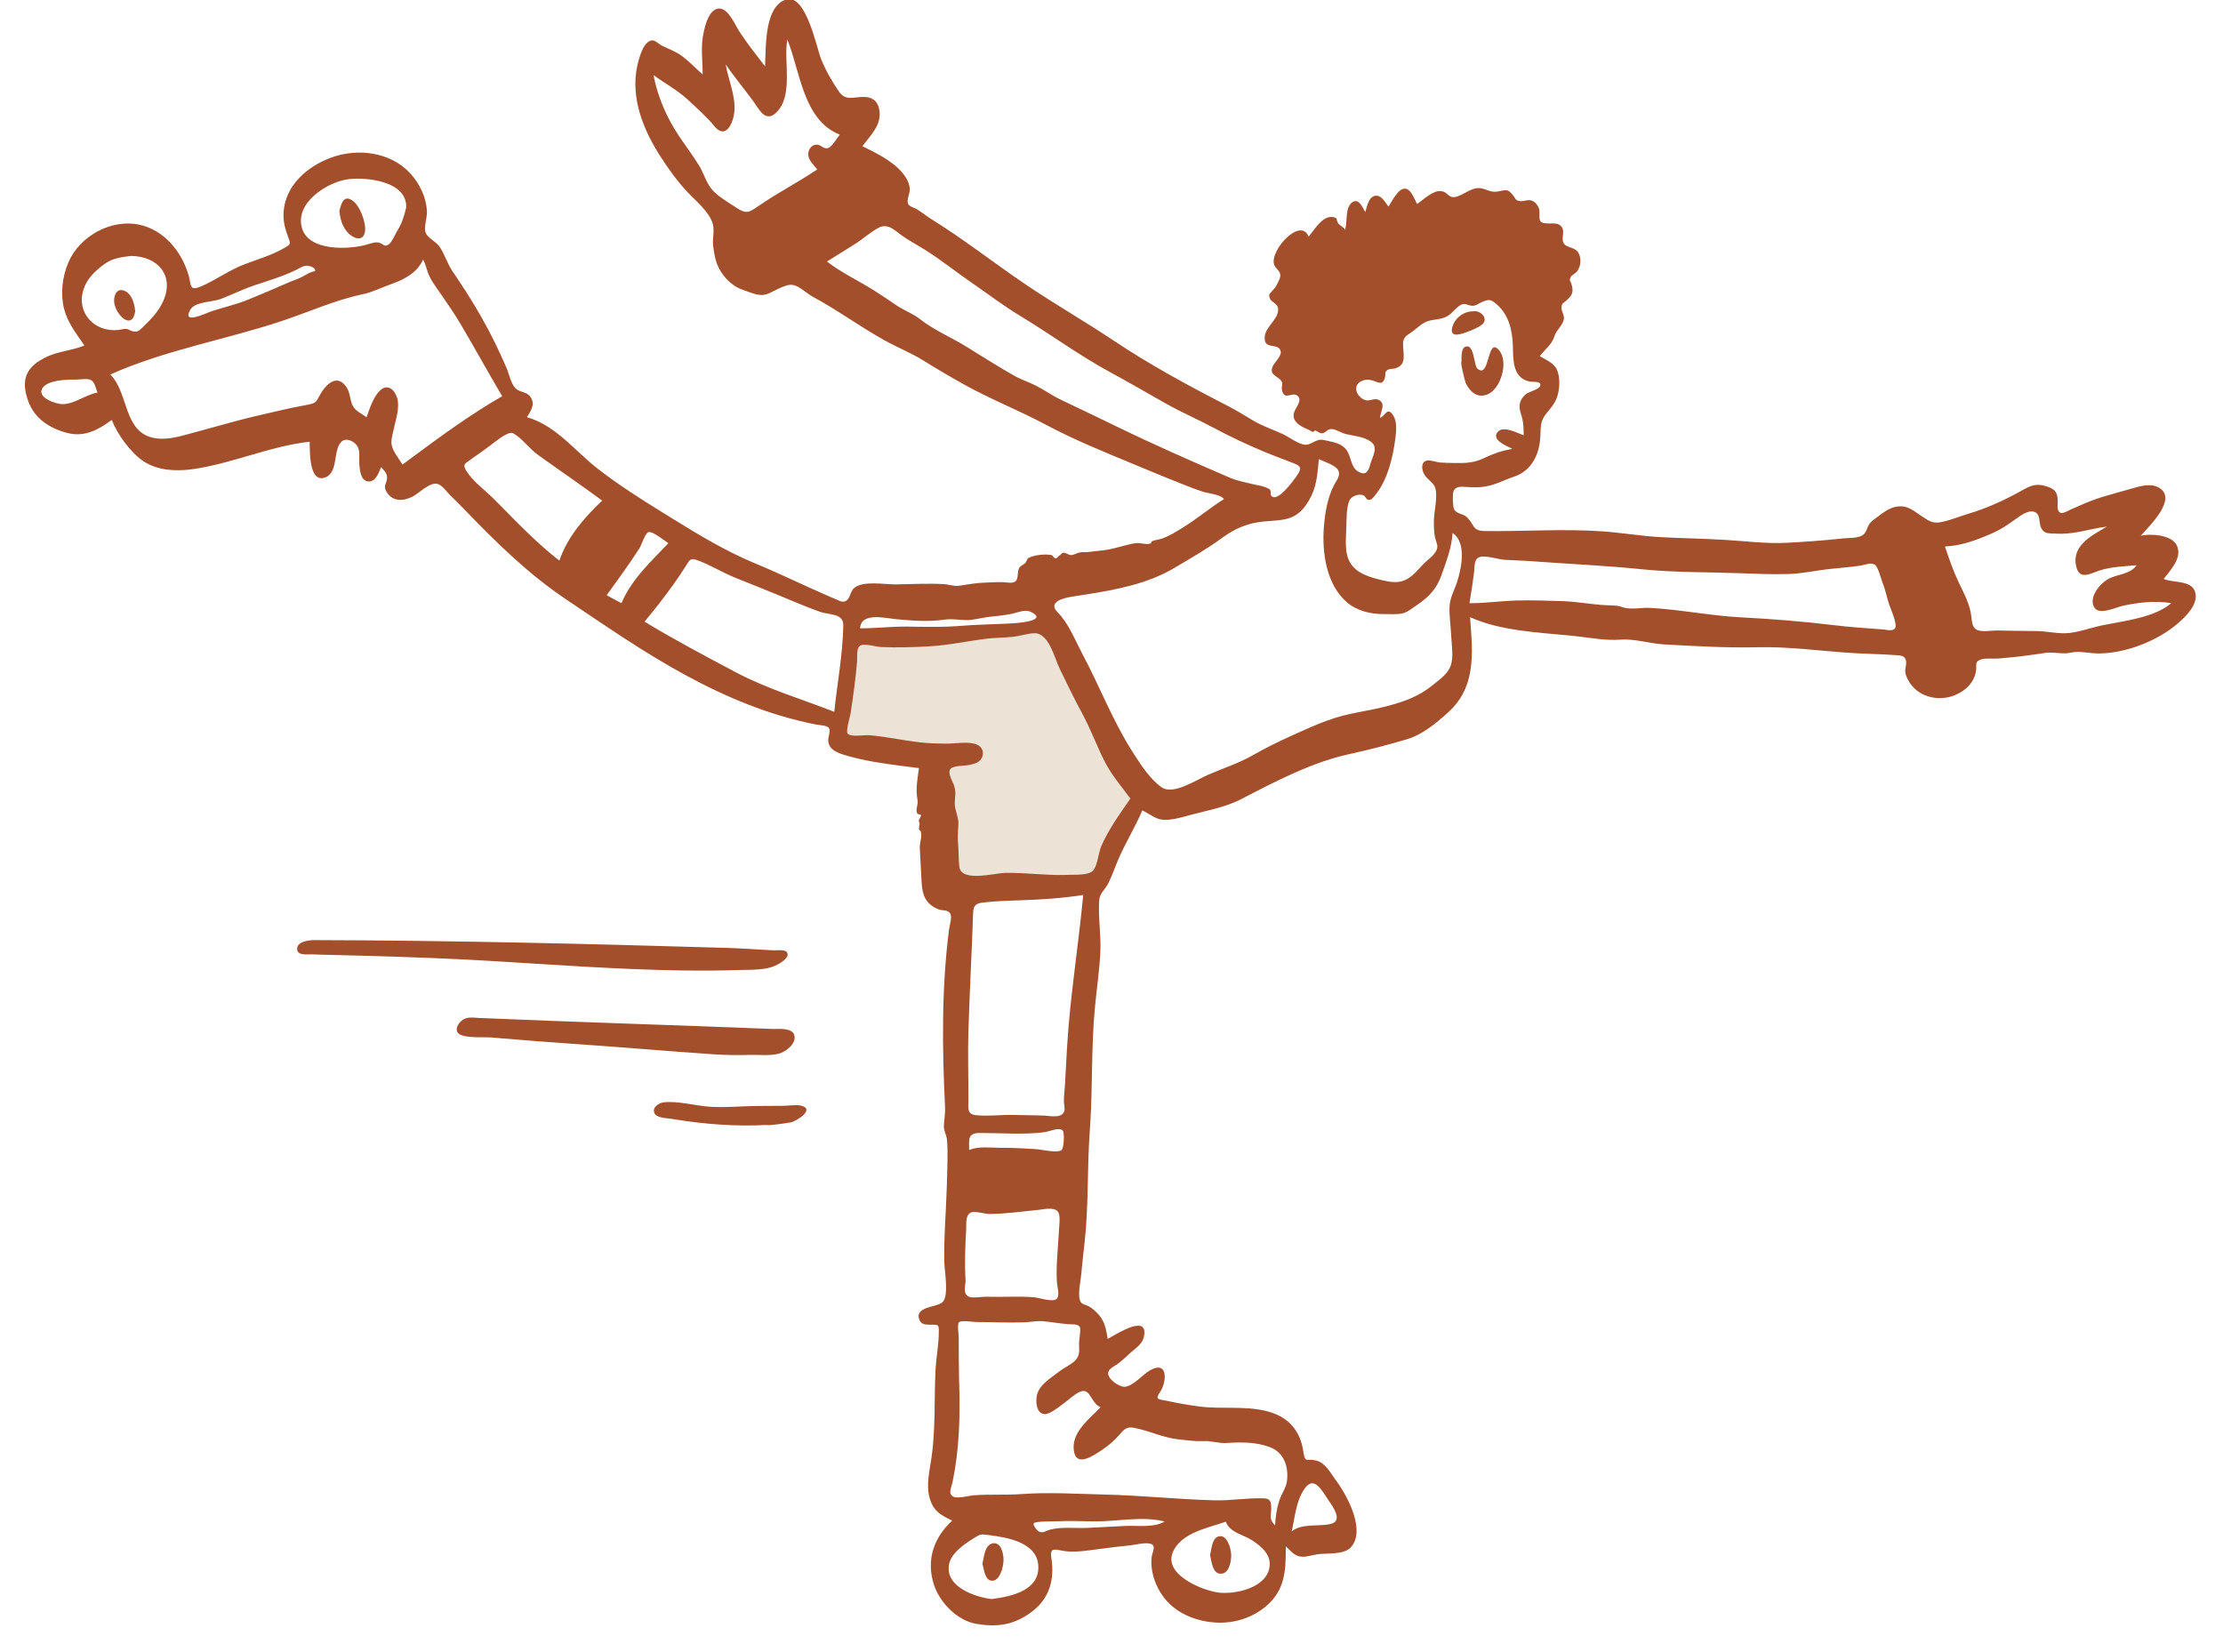 <svg viewBox="38.4 38.4 947.2 704" xmlns="http://www.w3.org/2000/svg" overflow="visible" xmlns:xlink="http://www.w3.org/1999/xlink" width="947.2px" height="704px"><g id="Master/Doodles/Roller Skating" stroke="none" stroke-width="1" fill="none" fill-rule="evenodd"><path d="M436.795,309.52 C426.166,310.199 415.45,309.922 404.812,309.584 C403.764,309.55 401.258,309.063 400.619,309.689 C399.885,310.41 400.041,314.384 399.919,315.368 C399.001,322.823 398.081,330.28 397.163,337.735 C396.74,341.159 396.318,344.583 395.896,348.006 C395.776,348.979 394.584,353.188 395.153,354.032 C396.188,355.568 403.599,355.919 405.552,356.295 L428.811,360.775 C431.001,361.197 436.591,361.296 437.607,363.026 C438.251,364.124 437.858,367.096 437.934,368.342 L438.566,378.619 C439.395,392.08 440.224,405.54 441.051,419 C457.513,417.677 473.974,416.354 490.433,415.03 C494.439,414.708 498.445,414.387 502.449,414.065 C503.403,413.988 505.401,414.189 506.18,413.662 C507.88,412.511 509.329,407.586 510.247,405.816 C512.584,401.305 514.922,396.794 517.26,392.282 C519.513,387.935 521.766,383.588 524.019,379.24 C524.596,378.128 526.035,376.271 526,375.055 C525.959,373.683 523.914,371.228 523.275,370.057 C521.403,366.622 519.531,363.187 517.658,359.752 C508.388,342.744 499.119,325.736 489.848,308.729 C489.378,307.867 488.329,304.732 487.41,304.256 C485.625,303.332 479.38,305.191 477.456,305.411 C463.936,306.954 450.38,308.654 436.795,309.52" id="Accent" fill="#ece2d5"/><path d="M388.277,63.573 C390.196,68.353 392.891,73.075 395.807,77.321 C398.862,81.77 402.192,79.504 406.927,79.713 C411.303,79.906 413.271,82.934 413.223,87.226 C413.161,92.657 408.846,96.624 405.86,100.721 L407.585,101.558 C413.743,104.57 421.025,108.468 424.549,114.341 C425.405,115.766 425.994,117.402 426.047,119.084 C426.098,120.747 424.577,123.792 425.367,125.329 C425.944,126.453 427.892,126.86 428.929,127.472 C431.075,128.738 432.98,130.376 435.101,131.688 C448.997,140.291 462.062,150.57 475.467,159.652 C487.572,167.853 500.394,175.158 512.637,183.354 C528.206,193.775 544.575,202.642 561.24,211.209 C565.083,213.186 568.648,215.381 572.337,217.593 C576.123,219.863 580.641,221.396 584.681,223.234 C587.513,224.521 590.601,226.971 593.573,227.773 C597.109,228.728 598.598,224.976 602.718,225.949 L603.349,226.093 C606.724,226.841 610.275,227.347 612.285,230.359 C614.156,233.165 613.982,237.457 616.996,239.271 C620.286,241.249 621.347,239.369 622.134,236.707 L622.279,236.2 C623.198,232.878 625.794,229.08 622.608,226.689 C619.599,224.43 615.336,224.181 611.815,223.346 C610.031,222.923 607.665,221.379 605.966,221.239 C603.844,221.064 603.347,223.042 601.543,223.045 C600.584,223.046 599.741,222.118 598.827,221.823 C598.621,221.757 598.08,222.513 597.831,222.443 C596.938,222.193 596.866,221.894 595.994,221.537 L595.217,221.209 C592.252,219.921 588.859,217.934 589.72,214.374 C590.222,212.294 593.629,208.949 591.251,207.042 C589.017,205.249 586.017,208.988 584.785,205.246 C583.911,202.588 586.044,201.875 583.331,199.687 C581.337,198.078 579.5,197.641 580.604,194.691 C581.313,192.791 585.006,189.902 583.948,187.611 C582.449,184.369 576.746,187.647 577.296,181.789 C577.688,177.594 582.964,174.565 582.999,170.437 C583.024,167.482 580.222,167.503 579.494,165.583 C578.801,163.756 579.385,163.695 580.367,162.504 L580.482,162.361 C581.262,161.371 581.769,161.042 582.351,159.876 C583.06,158.458 584.283,156.622 583.823,154.973 C583.41,153.49 581.674,152.609 581.238,150.966 C579.593,144.779 592.662,130.721 595.992,139.24 L596.292,138.882 C598.725,135.911 601.88,130.411 606.074,130.872 C608.716,131.162 607.586,131.916 608.504,133.442 C609.169,134.549 611.015,135.112 611.538,136.31 C612.574,133.094 611.475,127.134 614.354,124.774 C617.159,122.474 618.922,126.521 620.115,128.773 C620.883,126.648 621.376,122.661 624.024,121.899 C626.858,121.085 628.626,124.63 630.006,126.435 C631.493,124.323 634.28,118.096 637.491,118.855 C639.899,119.424 641.091,123.445 642.217,125.301 C644.852,123.57 649.005,119.402 652.416,119.843 C655.739,120.271 655.446,123.386 659.332,122.112 C662.149,121.187 665.078,118.731 668.069,118.547 C671.222,118.353 672.889,120.563 676.391,120.027 L676.868,119.95 C680.162,119.389 680.783,118.728 683.099,121.628 C684.295,123.126 683.978,123.783 686.054,124.096 C687.809,124.362 689.346,123.202 691.186,123.933 C692.548,124.473 693.499,125.734 694.069,127.03 C694.742,128.561 693.962,131.213 694.634,132.418 C695.927,134.734 700.814,132.69 703.008,134.299 C705.968,136.47 703.181,139.766 704.757,142.172 C706.022,144.103 709.586,143.611 711.005,146.218 C712.291,148.579 711.989,151.699 710.497,153.887 C709.871,154.806 708.11,155.568 707.697,156.4 C706.846,158.116 707.56,157.916 708.055,159.67 C708.974,162.926 708.287,164.214 705.882,166.385 L705.659,166.585 C704.163,167.912 703.851,167.531 703.751,169.548 C703.674,171.105 704.999,172.548 704.753,174.29 C704.371,176.997 701.807,178.742 700.851,181.324 L700.731,181.681 C699.652,185.262 696.702,187.222 694.479,190.169 C697.107,191.755 700.561,193.069 701.836,196.045 C703.228,199.292 702.97,203.913 701.984,207.206 C701.037,210.363 699.011,212.377 697.063,214.882 C694.692,217.932 694.894,220.351 694.747,224.073 C694.437,231.943 691.06,239.089 683.342,241.589 C680.28,242.58 677.515,244.039 674.408,244.963 C670.791,246.041 668.097,246.175 664.445,245.993 L663.486,245.938 C661.118,245.776 658.494,245.433 657.683,247.903 C657.254,249.208 657.41,254.288 657.996,255.447 C658.997,257.432 661.834,257.168 663.544,258.885 C666.627,261.98 665.755,264.618 670.958,264.69 C687.814,264.925 704.617,263.624 721.473,264.844 C729.785,265.446 737.92,266.883 746.265,267.306 C755.449,267.77 764.658,267.925 773.836,268.483 C782.5,269.009 790.977,270.144 799.686,269.695 C807.08,269.314 814.209,268.818 821.53,268.056 L823.733,267.82 C826.504,267.512 830.797,267.954 832.755,265.835 C833.84,264.66 834.09,262.646 835.173,261.352 C836.074,260.278 837.263,259.47 838.387,258.64 L839.648,257.693 C842.309,255.717 844.935,254.077 848.471,254.144 C851.912,254.21 854.656,256.696 857.462,258.524 L858.569,259.244 C861.08,260.857 862.533,261.522 865.924,260.799 C869.772,259.98 873.301,258.46 877.054,257.342 C884.629,255.088 891.747,251.887 898.664,248.095 L900.523,247.066 C903.613,245.377 906.023,244.366 909.754,245.454 L910.273,245.61 C914.048,246.784 915.144,248.065 915.192,252.235 C915.207,253.618 914.68,256.076 916.27,256.875 C917.423,257.454 919.963,255.837 920.942,255.412 L923.93,254.108 C927.245,252.663 930.562,251.262 934.043,250.207 C937.345,249.206 940.681,248.295 944.006,247.359 L946.496,246.65 C949.965,245.649 954.589,244.201 958.044,246.063 C966.773,250.766 953.929,262.717 950.594,266.693 C954.753,265.696 963.681,266.265 965.868,270.729 C968.458,276.013 963.267,281.252 960.338,285.093 C964.44,286.961 972.724,285.354 973.88,291.237 C974.851,296.176 969.714,301.15 966.366,304.039 C957.699,311.517 944.258,316.752 932.813,316.851 C929.908,316.876 927.078,316.31 924.19,316.172 C922.076,316.072 920.169,316.803 918.115,316.806 C915.221,316.809 912.654,316.24 909.668,316.649 C906.227,317.119 902.814,317.697 899.357,318.086 C896.15,318.447 892.941,318.776 889.723,319.026 C887.603,319.193 884.404,318.725 882.434,319.437 C879.884,320.358 880.628,321.279 880.421,323.731 C880.165,326.743 878.64,329.465 876.422,331.473 C868.361,338.769 854.634,337.017 850.583,326.308 C849.597,323.704 850.906,322.343 850.534,319.995 C850.161,317.632 847.963,317.712 845.811,317.553 C839.261,317.068 832.626,317.023 826.048,316.569 C813.315,315.692 800.2,313.906 787.473,314.21 C774.19,314.526 760.824,313.727 747.555,313.006 C741.364,312.669 734.95,310.498 728.857,310.967 C722.384,311.463 715.51,310.069 709.003,309.393 L707.317,309.223 C693.213,307.839 677.704,307.21 664.78,301.399 L665.126,306.052 C666.064,319.073 666.35,331.919 655.784,341.63 L654.947,342.395 C650.137,346.753 644.244,351.508 638.109,353.341 C629.735,355.844 621.709,357.918 613.188,359.775 C597.343,363.228 581.6,371.492 567.305,378.915 C560.582,382.407 552.692,383.768 545.402,385.725 L542.727,386.454 C539.992,387.187 537.109,387.855 534.378,387.757 C530.79,387.629 528.3,385.191 525.133,383.735 C522.103,390.874 518.012,397.41 514.962,404.455 C513.45,407.951 512.258,411.667 510.496,415.048 C509.152,417.625 506.978,419.01 506.773,421.998 C506.273,429.252 507.6,436.819 507.244,444.155 C506.856,452.156 505.613,460.276 504.88,468.287 C503.371,484.773 503.969,501.368 502.919,517.885 L502.749,520.362 C501.574,536.198 502.308,551.912 500.551,567.762 C500.145,571.428 499.702,575.091 499.361,578.765 L499.171,580.97 C498.94,583.866 497.337,590.534 498.847,593.13 C499.507,594.265 501.093,594.387 502.154,594.955 C503.809,595.843 505.314,597.201 506.551,598.614 C509.162,601.597 509.786,605.15 510.381,608.951 L511.1,608.548 C515.403,606.084 527.803,598.416 525.808,608.021 C525.151,611.19 522.276,612.898 520.008,614.92 C518.345,616.402 516.759,617.974 514.99,619.332 C513.797,620.248 511.269,621.384 510.693,622.88 C509.665,625.554 514.977,629.372 517.483,629.342 C521.005,629.302 525.4,624.018 528.384,622.334 C536.303,617.861 535.588,627.52 532.602,631.718 C530.392,634.826 532.184,634.65 535.179,635.25 L535.353,635.285 C540.196,636.291 544.669,637.149 549.592,637.763 C559,638.937 568.259,637.421 577.596,639.593 C586.749,641.724 592.248,647.38 593.708,656.684 L593.847,657.619 C594.54,662.005 595.307,659.68 599.403,660.824 C603.21,661.888 605.407,666.147 607.597,669.174 L608.073,669.824 C612.633,676.126 620.568,690.918 613.814,697.918 C610.886,700.953 603.776,700.182 599.922,700.701 C597.442,701.033 594.457,702.19 591.955,701.591 C589.577,701.022 587.995,698.894 586.279,697.334 L586.269,699.595 C586.199,708.242 585.595,715.812 578.596,722.189 C572.462,727.78 564.259,730.346 556.033,729.78 C547.972,729.226 539.694,725.946 534.586,719.466 C531.89,716.047 529.971,711.853 529.276,707.545 C528.955,705.56 528.863,703.473 529.173,701.479 C529.358,700.294 530.485,698.145 529.769,697.001 C528.544,695.044 522.653,696.587 520.489,696.851 L520.341,696.867 C515.878,697.318 511.426,697.862 506.979,698.444 L502.502,699.038 C498.675,699.533 494.798,699.902 490.977,699.18 L489.816,698.962 C486.942,698.442 485.84,698.538 486.369,702.311 L486.405,702.552 C487.78,711.606 485.489,719.637 478.044,725.204 C470.593,730.774 463.717,731.877 454.606,730.411 C446.281,729.07 438.666,721.21 436.241,713.389 C433.013,702.98 436.341,693.498 444.115,686.392 L442.569,685.608 C438.708,683.63 436.084,681.966 434.61,677.076 C432.871,671.309 434.496,665.244 435.318,659.461 C437.084,647.042 436.396,634.955 437.003,622.496 C437.269,616.999 438.405,611.403 438.423,605.92 L438.419,605.161 C438.383,603.1 438.067,602.918 436.006,602.889 L434.103,602.875 C432.416,602.849 430.799,602.642 430.09,600.679 C428.061,595.068 437.58,595.542 439.974,593.308 C442.829,590.645 440.857,580.138 440.774,576.441 C440.519,565.137 441.556,554.081 441.872,542.833 L441.923,540.722 C442.029,535.311 442.358,529.622 441.911,524.23 C441.732,522.078 440.501,520.339 440.583,518.197 C440.687,515.455 441.216,512.892 441.074,510.038 C439.833,484.938 439.56,459.374 442.781,434.439 C442.973,432.946 444.028,429.585 443.464,428.085 C442.609,425.814 439.894,426.619 437.997,425.787 C432.799,423.509 431.434,419.919 431.108,414.69 L430.833,409.554 L430.833,409.554 L430.322,399.807 L430.322,399.807 C430.218,397.899 431.003,395.753 430.958,394.15 C430.943,393.636 430.721,392.867 430.717,392.563 C430.102,392.261 429.863,391.818 429.997,391.232 C429.973,390.76 430.035,390.298 430.181,389.847 L430.255,389.638 L430.249,389.617 C430.181,389.361 429.887,387.882 429.857,388.038 C429.913,387.754 430.953,386.067 430.849,385.863 C430.363,384.908 429.333,386.068 428.989,384.289 C428.702,382.795 429.674,381.039 429.348,379.29 C428.476,374.622 429.299,370.434 429.959,365.71 L422.569,364.768 C414.724,363.758 406.793,362.609 399.275,360.424 L398.831,360.294 C395.328,359.265 391.332,357.877 391.295,353.737 C391.283,352.412 392.275,350.019 391.704,348.773 C391.119,347.496 387.472,347.41 385.784,347.074 C366.163,343.183 347.938,335.577 330.422,326.052 C312.707,316.418 296.343,305.05 279.627,293.823 C263.318,282.87 249.767,269.493 236.211,255.426 C234.328,253.472 232.396,251.568 230.451,249.675 C229.032,248.293 227.061,245.479 225.196,244.729 C221.843,243.381 217.155,248.488 214.191,250.008 C210.334,251.986 205.734,252.285 203.189,248.117 C201.508,245.364 203.071,244.861 203.312,242.27 C203.51,240.14 202.052,238.933 200.77,237.45 L200.124,239.029 C199.173,241.3 197.793,243.949 195.1,243.524 C192.075,243.048 191.743,238.878 191.528,236.501 C191.276,233.729 192.14,230.208 190.264,227.965 C188.789,226.2 185.906,224.91 184.017,226.509 C180.217,229.725 182.682,239.304 177.319,241.692 C169.758,245.057 170.495,229.699 170.335,226.629 C153.407,228.501 137.497,235.895 120.551,238.315 C113.654,239.3 105.688,238.977 99.669,235.04 C94.134,231.421 88.386,223.457 86.02,217.346 L85.388,217.81 C79.902,221.786 74.138,224.71 67.119,222.903 C59.709,220.994 53.19,216.883 50.468,209.435 L50.226,208.75 C47.789,201.611 48.735,196.137 55.349,192.048 C58.141,190.321 60.348,189.475 63.421,188.641 C66.824,187.718 71.134,187.05 74.346,185.588 L73.655,184.587 C70.525,180.089 67.162,175.608 65.76,170.224 C64.062,163.702 64.91,156.364 67.543,150.197 C72.303,139.051 85.684,131.594 97.737,134.141 C108.256,136.364 115.7,145.47 118.687,155.43 L118.805,155.843 C119.978,160.125 119.023,162.683 124.392,160.309 C130.682,157.526 136.186,153.432 142.683,150.977 C148.32,148.846 154.466,147.056 159.688,143.997 L160.225,143.679 C162.038,142.58 162.187,142.19 161.569,140.461 L161.162,139.373 C159.794,135.765 158.948,132.406 159.253,128.485 C160.126,117.259 169.418,109.301 179.361,105.607 C190.634,101.42 204.612,103.074 213.059,112.123 C217.163,116.52 219.964,122.298 220.322,128.348 C220.482,131.03 218.883,135.106 219.775,137.579 C220.551,139.73 224.223,141.38 225.64,143.436 C227.888,146.701 228.929,150.608 231.16,153.929 L233.484,157.374 C234.645,159.098 235.796,160.827 236.911,162.583 C241.426,169.688 245.657,176.968 249.347,184.538 C251.035,188.001 252.62,191.514 254.166,195.043 C255.229,197.463 256.105,201.884 258.015,203.812 C259.945,205.761 262.822,205.137 264.478,207.604 C266.565,210.71 264.583,213.456 262.929,216.162 C275.505,219.846 283.227,230.494 293.291,238.298 C302.065,245.1 311.578,251.115 321.045,256.98 L325.522,259.749 C336.484,266.528 347.254,273.001 359.106,278.035 L360.428,278.589 C370.999,282.953 381.247,288.032 391.74,292.561 L394.609,293.782 C396.22,294.458 397.476,295.354 399.071,294.305 C400.546,293.333 400.842,290.201 402.383,288.932 C406.288,285.716 415.474,287.5 420.121,287.427 C426.824,287.323 433.624,286.944 440.322,287.29 C442.589,287.407 444.78,288.311 447.001,288.011 C450.406,287.554 453.585,286.858 457.128,286.714 C460.077,286.594 463.021,286.376 465.975,286.482 C467.376,286.532 469.744,287.133 471,286.18 C472.567,284.993 471.623,282.143 472.693,280.415 C473.387,279.295 474.759,278.989 475.431,278.106 C475.345,278.218 476.501,276.225 476.18,276.478 C478.245,274.849 484.02,274.356 486.46,274.937 C487.164,275.104 487.279,276.29 488.166,276.293 C488.99,276.296 489.105,275.518 489.624,275.241 L489.741,275.19 C490.389,274.967 490.563,274.07 491.429,273.934 C492.387,273.783 493.613,274.86 494.65,274.92 C495.818,274.987 496.933,274.213 498.019,273.911 C499.464,273.511 500.578,273.804 501.781,273.662 C503.975,273.402 506.334,273.155 508.613,272.888 C511.652,272.533 514.618,271.633 517.582,270.88 L519.454,270.414 C520.519,270.151 521.591,269.904 522.687,269.821 C524.375,269.692 526.572,270.487 528.165,270.111 C529.528,269.79 528.418,269.303 529.599,268.894 C530.876,268.451 532.256,268.33 533.551,267.882 C536.525,266.852 539.269,265.142 541.941,263.511 C548.165,259.712 553.733,254.978 559.886,251.077 C558.481,249.033 553.252,248.687 551.04,247.964 C547.995,246.969 545.007,245.803 542.029,244.628 C536.387,242.4 530.779,240.083 525.178,237.752 L521.818,236.353 C509.073,231.043 496.255,225.92 484.074,219.405 C472.631,213.286 460.41,208.517 449.064,202.179 C443.292,198.954 437.513,195.56 431.902,192.063 C426.674,188.805 421.049,186.584 415.633,183.605 C405.054,177.785 395.337,170.544 384.717,164.848 C382.209,163.503 379.424,160.655 376.718,159.923 C374.484,159.319 372.22,160.491 370.183,161.391 L369.929,161.502 C367.702,162.466 365.612,164.049 363.112,164.103 C360.498,164.16 357.524,162.824 355.007,161.92 L354.613,161.781 C349.787,160.112 345.595,155.485 343.84,150.666 C342.983,148.31 342.586,145.693 342.269,143.214 C341.894,140.276 342.886,136.822 342.17,134.028 C340.809,128.714 334.521,123.724 331.005,119.912 C326.639,115.179 322.855,109.882 319.408,104.453 L318.849,103.56 C311.449,91.612 306.463,77.568 310.653,63.629 L310.911,62.79 C311.599,60.619 312.706,57.679 314.402,56.404 C317.077,54.39 318.222,56.74 320.536,57.907 C323.41,59.358 326.137,60.202 328.831,62.173 C332.097,64.56 334.784,67.472 337.794,70.143 C337.81,63.976 336.85,58.57 338.181,52.394 L338.413,51.35 C339.195,47.965 340.796,42.573 344.425,42.065 C348.609,41.478 351.609,49.06 353.429,51.826 C356.814,56.966 360.597,61.789 364.363,66.65 L364.418,65.633 C364.786,57.61 364.254,41.054 373.332,38.214 C381.827,35.555 386.219,58.45 388.277,63.573 Z M454.067,693.403 C452.491,694.344 450.922,695.349 449.453,696.445 C446.592,698.582 443.351,701.491 442.741,705.218 C441.191,714.684 453.965,718.964 460.9,719.804 L461.662,719.701 C469.576,718.608 481.222,716.079 480.821,705.793 C480.427,695.685 467.722,693.536 459.878,692.559 L457.949,692.325 C456.481,692.16 456.006,692.245 454.067,693.403 Z M560.681,686.851 C553.393,689.438 541.479,691.452 538.059,700.001 C534.224,709.589 551.25,716.453 558.22,717.099 L558.428,717.117 C565.606,717.668 578.362,714.763 579.362,705.838 C579.937,700.701 575.864,697.422 572.058,694.86 C568.169,692.24 562.616,691.678 560.681,686.851 Z M465.999,702.975 L465.998,703.278 C465.931,706.086 464.436,712.387 460.854,711.981 C457.993,711.657 457.612,706.91 457,704.683 L457.097,704.293 C457.757,701.482 458.031,696.909 461.192,696.112 C464.838,695.193 465.955,700.164 465.999,702.975 Z M562.987,700.735 L562.998,701.051 C563.052,703.951 562.005,709.446 558.151,708.971 C554.871,708.567 554.655,703.535 554,701.089 C554.598,698.837 554.729,694.202 557.334,693.214 C561.187,691.753 562.859,698.157 562.987,700.735 Z M505.906,686.695 C500.898,686.73 495.899,686.429 490.895,686.588 L489.393,686.65 C487.548,686.745 479.11,686.5 478.823,687.61 C478.602,688.461 480.28,690.607 480.93,690.961 C482.752,691.955 484.033,690.678 485.872,690.205 C490.854,688.919 496.68,689.712 501.8,689.468 C507.156,689.213 512.511,688.894 517.867,688.648 C523.203,688.402 530.011,689.509 534.636,686.752 C525.355,684.407 515.258,686.629 505.906,686.695 Z M594.67,672.244 C590.664,677.436 590.192,684.756 588.799,690.954 C593.149,687.446 600.028,688.965 605.196,687.847 C609.952,686.817 607.624,682.445 605.449,679.153 L604.221,677.343 C601.94,673.985 598.505,667.275 594.67,672.244 Z M474.908,601.867 C468.063,602.118 461.138,601.761 454.284,601.742 C453.04,601.738 447.829,600.848 446.963,601.924 C446.215,602.851 446.927,607.15 446.923,608.261 C446.903,614.174 446.917,620.079 447.052,625.988 L447.129,628.943 C447.534,642.549 447.079,656.519 444.285,669.892 C443.779,672.315 442.186,675 444.642,676.192 C446.531,677.11 451.573,675.684 453.633,675.55 C460.313,675.113 467.066,675.543 473.71,675.058 C485.277,674.212 497.24,674.989 509.038,675.263 C524.734,675.629 540.341,677.326 556.032,677.728 C562.852,677.903 569.789,676.658 576.521,676.864 C579.167,676.945 579.916,677.615 580.065,680.45 C580.242,683.82 578.777,685.628 581.722,688.362 C581.886,684.793 582.383,681.224 583.488,677.817 C584.428,674.921 586.444,672.386 586.784,669.394 C587.491,663.15 585.421,657.283 579.403,655.031 C573.566,652.846 567.243,652.881 561.15,653.291 C557.611,653.529 554.613,652.318 551.141,652.478 C547.486,652.647 544.261,652.145 540.631,651.761 C533.89,651.044 528.145,648.076 521.598,646.82 C518.394,646.206 517.286,647.573 515.326,649.828 C513.166,652.311 510.734,654.4 507.997,656.224 L506.857,656.981 C502.561,659.805 496.231,663.439 495.864,655.487 C495.527,648.191 502.834,642.786 507.346,638.061 C502.775,636.119 503.166,628.905 497.855,631.808 C495.743,632.963 494.038,634.624 492.128,636.058 L491.076,636.828 C489.098,638.309 485.49,641.23 483.341,640.979 C480.015,640.59 479.659,635.863 480.158,633.24 C481.063,628.476 486.042,625.734 489.577,622.936 C491.712,621.245 494.907,619.914 496.722,617.929 C498.651,615.818 498.222,613.453 498.157,610.801 C498.128,609.594 499.033,605.048 498.541,604.006 C497.784,602.399 495.162,602.824 493.293,602.658 C489.825,602.348 486.383,601.74 482.928,601.413 C480.22,601.157 477.618,601.768 474.908,601.867 Z M481.019,553.937 L480.806,553.96 C473.918,554.657 466.831,555.679 459.906,555.694 C458.006,555.698 453.797,554.349 452.149,555.06 C449.685,556.122 450.182,559.759 450.082,562.196 L450.073,562.396 C449.649,569.731 449.368,577.036 449.84,584.378 L449.798,584.76 C449.52,587.081 448.83,589.89 451.263,590.966 C452.85,591.667 457.253,590.899 458.847,590.955 C465.501,591.192 472.33,590.663 478.943,591.191 C480.898,591.348 486.742,593.332 488.482,592.002 C490.183,590.701 488.855,586.633 488.742,584.812 C488.305,577.794 489.169,570.961 489.535,563.998 L489.595,562.768 C489.68,560.783 490.499,555.961 488.978,554.491 C487.183,552.757 483.269,553.674 481.019,553.937 L481.019,553.937 Z M483.754,520.791 C479.01,521.495 474.169,521.477 469.383,521.433 C464.903,521.393 460.41,521.194 455.933,521.184 C450.628,521.171 451.346,523.881 451.335,528.427 C455.316,526.787 460.017,527.469 464.245,527.499 L464.712,527.499 C469.826,527.473 474.88,527.752 479.982,528.084 C482.239,528.231 488.823,529.904 490.717,528.459 C491.713,527.7 492.071,521.192 491.227,520.195 C489.849,518.565 485.525,520.526 483.754,520.791 Z M341.152,510.032 C347.704,510.431 354.346,509.733 360.914,509.681 C364.669,509.651 368.423,509.625 372.179,509.613 C374.381,509.606 377.548,509.049 379.723,509.549 C385.809,510.947 378.069,516.071 375.359,516.662 L375.105,516.71 C373.357,517.023 365.297,518.192 365.268,517.773 C352.162,518.478 338.915,517.498 326.008,515.41 L324.674,515.19 C322.858,514.884 318.661,514.85 317.501,513.163 C315.728,510.588 319.059,508.342 321.299,508.114 C327.507,507.484 334.888,509.65 341.152,510.032 Z M499.951,419.775 C490.975,421.155 482.159,421.745 473.114,422.04 L471.416,422.092 C467.163,422.214 462.938,422.418 458.702,422.844 L457.795,422.937 C454.823,423.257 453.164,423.699 453.045,427.232 C452.468,444.239 451.544,461.062 451.021,478.075 C450.725,487.681 451.066,497.298 451.032,506.907 L451.023,507.552 C450.946,510.862 450.512,513.209 454.28,513.609 C459.15,514.126 464.259,513.447 469.158,513.493 C472.541,513.526 475.924,513.596 479.306,513.671 L482.688,513.746 C485.584,513.808 490.952,515.249 491.925,511.743 C492.234,510.621 491.676,508.652 491.705,507.412 C491.759,505.105 492.044,502.774 492.183,500.467 C492.502,495.175 492.734,489.878 493.056,484.586 C494.371,462.904 497.906,441.4 499.951,419.775 Z M242.168,472.163 C283.888,473.961 325.637,475.193 367.361,476.858 L367.715,476.867 C370.538,476.907 375.866,476.307 376.839,479.488 C377.896,482.938 373.497,486.4 370.586,487.295 C366.806,488.457 361.993,487.806 358.048,487.917 C352.739,488.067 347.694,488.02 342.403,487.662 C322.242,486.297 302.114,484.525 281.948,483.156 C272.163,482.493 262.384,481.724 252.611,480.898 L247.725,480.481 C244.685,480.219 235.657,481.033 233.528,478.556 C232.216,477.03 233.606,474.671 234.902,473.494 C237.037,471.557 239.491,471.996 242.168,472.163 Z M171.657,439 C230.616,439.136 289.713,440.59 348.523,442.331 C355.004,442.523 361.506,443.071 367.99,443.349 C369.118,443.396 372.828,442.925 373.664,444.133 C375.024,446.104 371.91,448.108 370.443,449.007 C365.395,452.097 358.713,451.557 352.992,451.752 C345.099,452.02 337.202,452.05 329.305,451.94 C301.868,451.559 274.418,449.474 247.039,447.852 C230.174,446.853 213.256,446.241 196.367,445.744 C189.698,445.548 183.025,445.422 176.354,445.238 L171.352,445.088 C169.101,445.014 165,445.716 165,442.758 C165,439.675 169.498,439.167 171.657,439 Z M479.044,308.234 C475.939,308.37 472.771,309.489 469.647,309.795 C465.985,310.156 462.308,310.135 458.65,310.582 C450.627,311.563 442.817,313.318 434.72,313.793 C427.762,314.202 420.714,314.411 413.747,314.108 C411.849,314.026 406.907,312.547 405.147,313.394 C403.095,314.382 403.781,318.235 403.608,320.207 C402.953,327.624 401.951,335.048 400.824,342.405 C400.631,343.66 398.692,349.93 399.56,350.99 C400.898,352.625 406.649,351.532 408.525,351.677 C415.924,352.246 423.194,353.936 430.565,354.754 C434.303,355.168 438.046,355.264 441.805,355.277 C445.457,355.29 450.785,354.282 454.249,355.533 C456.477,356.338 457.741,358.231 457.022,360.642 C456.229,363.3 453.651,363.894 451.26,364.392 C449.507,364.756 444.422,364.553 443.318,366.165 C442.123,367.91 444.216,371.198 444.806,372.853 C445.937,376.025 445.295,377.387 445.212,380.49 C445.122,383.755 447.013,386.629 446.761,389.931 C446.515,393.159 446.381,395.736 446.695,399.027 C446.972,401.918 446.779,405.085 447.185,407.893 C448.124,414.393 462.178,410.461 466.539,410.364 C475.024,410.174 483.54,411.454 492,411.246 L494.031,411.173 C496.862,411.104 502.453,411.423 504.217,409.297 C506.106,407.025 506.406,401.84 507.624,399.028 C510.804,391.68 515.545,385.239 520.063,378.69 C516.053,373.255 511.815,368.439 508.806,362.35 C505.589,355.843 502.987,348.834 499.556,342.492 C496.149,336.194 493.013,329.777 489.903,323.311 C487.732,318.798 485.261,307.963 479.044,308.234 Z M600.333,234.024 L600.069,237.018 C599.499,243.159 598.695,248.239 594.794,253.72 C589.973,260.496 584.428,259.889 576.815,260.634 C570.189,261.283 564.947,263.425 559.631,267.238 L559.132,267.601 C552.677,272.352 545.715,276.297 538.836,280.386 C527.416,287.175 514.075,289.678 500.986,291.742 L494.982,292.677 C491.243,293.293 484.939,294.954 488.879,299.138 L489.046,299.311 C493.615,303.914 496.241,310.632 499.279,316.454 L499.595,317.053 C506.875,330.71 512.456,345.379 520.76,358.458 L522.092,360.55 C525.169,365.343 528.793,370.599 533.277,373.849 C538.165,377.389 547.977,370.814 552.953,368.639 C559.42,365.812 566.206,363.667 572.299,360.179 C577.545,357.175 582.876,354.553 588.364,352.06 L593.241,349.868 C597.894,347.789 602.513,345.806 607.427,344.27 C614.655,342.011 622.293,341.209 629.635,339.241 C637.168,337.223 643.113,335.083 649.2,330.09 C652.029,327.771 655.476,325.451 656.615,321.785 C657.735,318.185 656.988,313.633 656.77,309.872 L656.746,309.406 C656.561,305.387 655.936,301.27 656.018,297.249 C656.1,293.196 658.088,290.015 659.289,286.248 L659.536,285.447 C661.355,279.381 663.078,269.355 657.339,265.527 C656.916,271.876 654.677,277.574 652.58,283.53 C650.616,289.108 647.426,292.579 642.693,295.842 L642.284,296.121 C640.397,297.393 638.356,299.165 636.122,299.743 C633.902,300.319 630.85,300.078 628.448,300.067 L627.977,300.069 C622.438,300.127 616.437,298.676 612.171,294.943 C603.536,287.384 601.651,273.837 602.485,263.091 C602.966,256.911 603.984,250.684 606.817,245.108 C607.791,243.19 609.728,241.144 608.647,238.899 C607.515,236.548 602.449,235.125 600.333,234.024 Z M330.49,279.8 C328.805,282.465 327.035,285.073 325.203,287.638 C321.355,293.027 317.235,298.215 313.024,303.322 C325.694,310.95 338.92,318 351.994,324.913 C365.336,331.969 379.849,336.24 393.869,341.725 C395.153,329.525 397.509,317.196 397.718,304.913 C397.807,299.607 391.811,300.556 387.615,299.048 C381.515,296.857 375.536,294.263 369.546,291.791 C363.576,289.326 357.573,286.95 351.582,284.536 C346.143,282.346 340.923,279.033 335.439,277.086 C332.454,276.026 332.222,277.061 330.49,279.8 Z M898.19,258.921 L896.11,260.398 C893.345,262.349 890.742,264.089 887.534,265.512 L886.22,266.089 C880.082,268.751 873.833,270.975 867.139,271.272 C868.875,276.541 870.702,281.818 873.105,286.826 L874.674,290.059 C876.369,293.579 877.832,296.945 878.359,301.058 L878.542,302.62 C878.766,304.397 879.159,306.068 880.898,306.847 C883.102,307.835 887.03,307.021 889.416,307.063 L895.973,307.186 C899.251,307.245 902.53,307.294 905.808,307.302 C909.972,307.31 914.113,308.302 918.167,308.245 C923.207,308.172 928.91,305.981 933.825,304.941 L934.855,304.729 C944.079,302.875 956.441,301.518 963.594,295.396 C956.724,294.315 949.726,295.051 942.977,296.531 C939.888,297.21 932.8,300.74 930.729,297.205 C928.262,292.994 933.09,287.18 936.497,285.224 C940.341,283.014 946.077,283.253 948.786,279.272 C943.669,279.704 938.278,279.893 933.331,281.398 C929.54,282.551 924.648,285.836 923.148,280.147 C920.717,270.931 929.768,266.56 936.106,262.822 C929.091,263.649 922.525,266.092 915.378,265.834 L914.128,265.771 C911.356,265.655 909.275,265.998 908.023,263.136 C906.966,260.72 908.048,257.048 904.727,256.39 C902.594,255.968 900.022,257.628 898.19,258.921 L898.19,258.921 Z M668.877,275.783 C666.324,276.673 666.808,279.694 666.519,282.042 C665.968,286.522 665.254,290.989 664.527,295.444 C671.229,295.46 677.755,294.496 684.428,294.291 C691.024,294.089 697.403,294.378 703.945,294.55 C710.228,294.714 716.388,295.988 722.654,296.285 C724.178,296.357 725.762,296.351 727.277,296.52 C728.802,296.69 729.705,297.256 731.119,297.496 C734.595,298.086 737.979,297.251 741.486,297.438 C754.415,298.129 767.154,300.785 780.088,301.458 C793.382,302.151 806.359,303.183 819.593,304.777 C826.588,305.62 833.594,306.115 840.621,306.608 L840.919,306.637 C842.45,306.815 845.198,307.51 845.936,305.972 C846.895,303.976 843.643,297.155 843.043,295.042 C842.352,292.601 841.77,290.11 840.915,287.716 L840.581,286.823 C839.969,285.267 838.679,280.185 837.438,279.197 C835.707,277.82 833.122,279.143 831.102,279.435 C827.009,280.026 822.848,280.379 818.733,280.784 C812.64,281.387 806.543,282.826 800.455,283.009 C793.582,283.214 786.744,282.92 779.88,282.664 C766.131,282.149 752.051,282.415 738.373,281.011 C722.568,279.387 706.69,278.728 690.847,277.536 C687.092,277.253 683.326,277.182 679.567,276.956 C676.879,276.795 671.389,274.908 668.877,275.783 Z M469.216,300.023 C465.986,300.675 462.726,300.919 459.461,301.312 C456.349,301.687 453.045,302.722 449.906,302.646 C446.613,302.565 444.141,301.977 440.831,302.453 C434.268,303.398 427.732,302.933 421.174,302.334 L419.928,302.216 C415.057,301.69 405.163,299.322 404.891,306.147 C411.649,306.163 418.344,305.316 425.094,305.41 L429.619,305.478 C435.134,305.557 440.607,305.591 446.136,305.215 L447.646,305.103 C454.256,304.562 460.843,304.478 467.447,304.149 L470.351,303.984 C473.514,303.764 484.906,302.69 477.658,299.152 C475.091,297.899 472.004,299.46 469.216,300.023 Z M314.677,265.171 C313.263,265.636 311.681,270.804 310.8,272.161 C306.387,278.956 301.628,285.47 296.897,292.042 L303.196,295.429 L303.196,295.429 C307.478,285.283 315.733,277.69 323.19,269.883 C321.875,269.077 316.487,264.578 314.677,265.171 Z M669.684,167.178 C668.597,167.665 667.617,168.45 666.417,168.666 C664.72,168.971 663.582,167.865 662.072,167.94 C659.732,168.056 657.343,171.927 655.065,173.164 C652.115,174.766 649.211,174.288 646.296,175.434 C643.847,176.397 641.476,178.917 639.182,180.433 L638.778,180.69 C635.635,182.601 636.175,184.48 636.414,188.069 L636.446,188.594 C636.621,191.877 636.516,194.031 633.287,195.249 C632.246,195.642 630.415,195.465 629.529,196.097 C628.22,197.03 628.929,197.731 628.508,199.292 C627.439,203.239 625.175,200.83 622.285,200.303 C618.765,199.66 614.888,202.144 616.727,205.922 C617.384,207.274 618.797,208.505 620.21,208.926 C621.882,209.423 623.968,208.054 625.511,208.672 C629.444,210.248 626.3,213.982 626.488,216.526 C628.875,215.231 629.686,211.518 632.154,215.634 C633.764,218.32 633.341,222.267 632.917,225.398 L632.784,226.374 C631.781,233.709 629.562,242.655 624.911,248.684 L624.375,249.361 C623.677,250.257 622.696,251.6 621.488,251.412 C620.387,251.242 620.255,249.814 619.304,249.449 C617.263,248.663 614.137,249.827 613.355,251.717 C612.034,254.911 612.172,259.598 612.068,262.978 C611.947,266.87 611.49,271.272 612.434,275.089 C614.017,281.492 619.896,283.795 625.693,285.24 L627.117,285.587 C630.095,286.302 633.272,286.93 636.23,285.928 C639.86,284.699 642.355,281.401 644.914,278.739 C646.838,276.738 650.571,274.461 650.822,271.566 C650.94,270.212 649.976,268.344 649.757,266.957 C649.408,264.755 649.31,262.53 649.368,260.301 C649.476,256.209 650.621,252.048 650.272,247.955 C649.912,243.768 646.8,243.467 645.105,240.242 C644.095,238.318 643.858,235.322 646.314,234.667 C647.742,234.287 650.415,235.37 651.961,235.48 C653.926,235.62 655.913,235.669 657.89,235.695 L659.074,235.708 C663.272,235.751 666.473,235.545 670.227,233.835 L670.663,233.631 C674.723,231.679 678.35,230.461 682.784,229.662 L682.357,229.448 C679.876,228.245 673.459,225.529 676.766,222.246 C679.271,219.759 685.193,223.064 687.621,223.886 L687.598,222.404 C687.549,219.874 687.425,217.837 686.626,215.283 L686.469,214.798 C685.357,211.504 685.665,209.013 688.375,206.516 C689.614,205.374 694.109,204.389 694.63,202.891 C695.441,200.563 691.408,201.302 690.032,200.976 C682.866,199.282 683.187,191.855 683.026,186.054 L683.018,185.795 C682.805,178.932 681.199,172.333 675.896,167.873 C673.5,165.858 672.636,165.855 669.684,167.178 Z M253.877,223.627 C250.892,225.211 248.117,227.698 245.363,229.663 L241.887,232.13 L241.887,232.13 L237.601,235.167 C236.107,236.252 235.756,236.811 237.066,238.988 C239.742,243.437 245.299,247.451 248.932,251.11 L250.998,253.198 C259.253,261.566 267.43,270.079 276.729,277.278 C280.191,267.176 287.355,258.961 294.972,251.718 C285.94,245.027 276.578,238.683 267.547,232.177 C264.331,229.861 261.94,226.554 258.927,224.294 L258.273,223.801 C256.861,222.751 256.138,222.428 253.877,223.627 Z M412.863,135.406 C409.295,137.261 405.928,140.38 402.463,142.534 C398.554,144.966 394.652,147.41 390.748,149.849 C397.039,154.675 404.194,157.996 410.919,162.217 C414.143,164.241 417.255,166.412 420.414,168.533 C423.663,170.716 427.438,172.039 430.509,174.463 C436.45,179.157 443.802,182.147 450.329,186.219 L454.75,188.976 C459.909,192.187 465.08,195.367 470.356,198.391 C473.358,200.112 476.64,201.146 479.719,202.698 C483.408,204.559 486.756,206.997 490.497,208.775 C498.504,212.584 506.5,216.396 514.473,220.278 C530.125,227.897 546.168,234.937 562.146,241.841 C565.551,243.312 569.131,243.958 572.72,244.827 C574.284,245.206 576.236,245.416 577.729,246.087 L578.092,246.265 C578.566,246.519 579.069,246.555 579.447,246.981 C580.168,247.799 579.556,248.944 580,249.552 C582.487,252.958 589.397,243.387 591.005,241.068 L591.275,240.667 C593.319,237.567 592.413,236.898 589.077,235.585 L588.647,235.417 C584.782,233.917 580.881,232.503 577.057,230.901 C570.015,227.949 562.811,224.609 556.082,220.993 C549.084,217.231 541.796,214.125 534.871,210.201 C527.104,205.801 519.398,201.311 511.544,197.066 C498.291,189.905 486.117,180.876 473.242,173.103 C466.132,168.812 459.45,163.705 452.572,158.98 C445.859,154.369 439.497,149.22 432.642,144.912 C428.871,142.542 424.95,140.57 421.426,137.833 L420.461,137.089 C418.141,135.333 415.762,133.899 412.863,135.406 Z M218.665,149.044 C216.293,154.288 211.263,157.219 205.946,159.142 L205.575,159.275 C201.338,160.767 197.204,162.905 192.784,163.826 C181.222,166.238 169.785,171.434 158.44,175.201 C134.349,183.199 108.598,187.591 85.404,197.983 C93.318,205.817 90.86,222.521 104.065,225.047 C108.641,225.923 113.393,224.81 117.866,223.593 L119.834,223.051 C126.183,221.301 132.537,219.565 138.893,217.835 C145.789,215.956 152.754,214.497 159.706,212.857 C163.198,212.033 166.712,211.461 170.211,210.719 C173.125,210.1 173.16,209.495 174.687,206.749 L174.883,206.405 C177.506,201.88 182.16,197.512 186.112,203.484 C187.761,205.978 187.412,209.108 188.858,211.58 C190.093,213.691 192.734,214.786 194.591,216.212 L195.311,214.16 C196.47,210.883 197.926,207.149 200.265,204.854 C203.371,201.805 206.457,204.258 207.575,207.841 C208.877,212.016 207.055,217.069 206.154,221.234 L206.072,221.622 C205.649,223.693 204.846,226.072 205.332,228.196 C205.978,231.018 208.437,233.927 209.902,236.376 L214.314,233.091 C226.601,223.959 239.168,214.835 252.375,207.228 C246.346,197.044 240.663,186.658 234.64,176.471 C231.92,171.871 228.865,167.498 225.828,163.105 L224.243,160.839 C223.184,159.315 222.156,157.754 221.363,156.101 C220.273,153.832 219.948,151.222 218.665,149.044 Z M70.842,200.154 L70.095,200.148 C66.13,200.134 58.881,200.46 56.6,203.638 C53.642,207.759 62.344,210.697 65.245,210.619 C70.287,210.482 74.875,206.609 79.925,205.677 C79.213,204.045 78.92,201.456 77.284,200.434 C75.769,199.487 72.593,200.179 70.842,200.154 Z M667.859,195.437 C673.351,200.302 671.871,181.558 677.104,187.603 C681.356,192.515 677.941,204.351 671.959,206.559 C667.639,208.153 664.673,205.176 662.944,201.644 L662.842,201.432 C662.802,201.348 660.422,192.483 661.132,192.521 C661.222,190.93 660.809,186.909 662.777,186.155 C666.617,184.685 666.363,194.11 667.859,195.437 Z M670.582,175.975 C669.395,177.925 661.351,180.948 659.172,180.999 C656.497,181.062 656.724,178.934 657.579,176.768 C658.915,173.377 662.481,171.022 666.105,171.06 C668.755,170.556 672.206,173.309 670.582,175.975 Z M94.332,147.457 L93.006,147.614 C88.558,148.16 85.317,148.852 81.575,151.9 C78.17,154.675 75.364,157.478 73.977,161.759 C70.769,171.652 78.698,180.146 88.882,178.994 C90.005,178.867 91.102,178.452 92.242,178.566 C93.289,178.672 94.021,179.423 94.906,179.574 C96.915,179.915 97.364,179.588 98.923,178.114 L99.108,177.939 C102.599,174.626 106.104,170.987 108.038,166.517 C112.695,155.752 105.691,147.65 94.332,147.457 Z M91.981,162.587 C94.785,164.134 95.761,168.202 96,171.003 C94.694,180.073 86.649,171.632 87.012,166.099 C87.2,163.22 88.849,160.86 91.981,162.587 Z M164.399,153.504 C158.897,156.177 152.915,157.944 147.127,159.875 C142.088,161.556 137.414,163.912 132.472,165.805 C128.969,167.147 121.575,166.886 119.558,170.272 C115.574,176.961 126.009,171.944 127.847,171.295 C133.123,169.435 138.739,168.288 143.91,166.162 L148.195,164.397 C151.776,162.916 155.37,161.402 158.889,159.819 C161.136,158.808 163.371,157.95 165.662,157.067 C167.806,156.241 170.339,154.168 172.619,153.95 C173.003,152.906 171.656,152.216 170.683,151.884 C168.207,151.038 166.578,152.445 164.399,153.504 Z M187.181,114.714 C178.301,115.677 163.734,124.692 167.115,135.753 C170.092,145.488 186.884,144.746 194.141,142.767 C195.694,142.344 198.107,141.425 199.635,141.736 C201.93,142.201 202.041,144.09 204.204,142.38 C205.495,141.359 206.668,138.482 207.604,136.875 L207.75,136.632 C209.663,133.56 210.651,130.356 211.461,126.839 C211.961,115.698 195.001,113.867 187.181,114.714 Z M189.031,124.211 C191.727,126.408 193.698,131.825 193.969,135.213 C194.293,139.27 192.066,141.333 188.466,139.057 C184.813,136.748 183.42,132.491 183,128.352 L183.206,127.523 C184.027,124.36 185.34,121.206 189.031,124.211 Z M373.865,55.236 C372.167,64.389 376.672,79.265 369.066,86.453 C364.455,90.811 361.756,84.808 359.274,81.385 L359.168,81.24 C355.343,76.069 351.238,71.126 347.587,65.825 C348.708,72.221 351.92,79.399 351.32,85.903 L351.283,86.254 C350.705,91.262 347.551,97.72 342.995,92.406 L342.834,92.213 C339.572,88.237 335.396,84.517 331.592,80.99 C327.019,76.75 321.801,74.011 316.83,70.395 C318.755,79.96 322.424,88.45 327.834,96.545 C330.609,100.699 333.646,104.688 336.266,108.944 C338.407,112.423 339.417,116.75 342.254,119.706 C344.757,122.313 348.372,124.425 351.439,126.438 L351.974,126.792 C356.493,129.812 357.576,128.953 361.731,126.083 C369.774,120.529 378.507,116.082 386.602,110.598 C385.104,108.617 382.711,106.66 382.789,103.963 C382.852,101.78 384.523,99.793 386.759,100.054 C388.512,100.259 389.322,102.095 391.272,101.475 C392.921,100.951 395.174,97.015 396.217,95.777 C380.538,89.582 379.349,68.606 373.865,55.236 Z" id="Shape" fill="#a34f2b"/></g></svg>